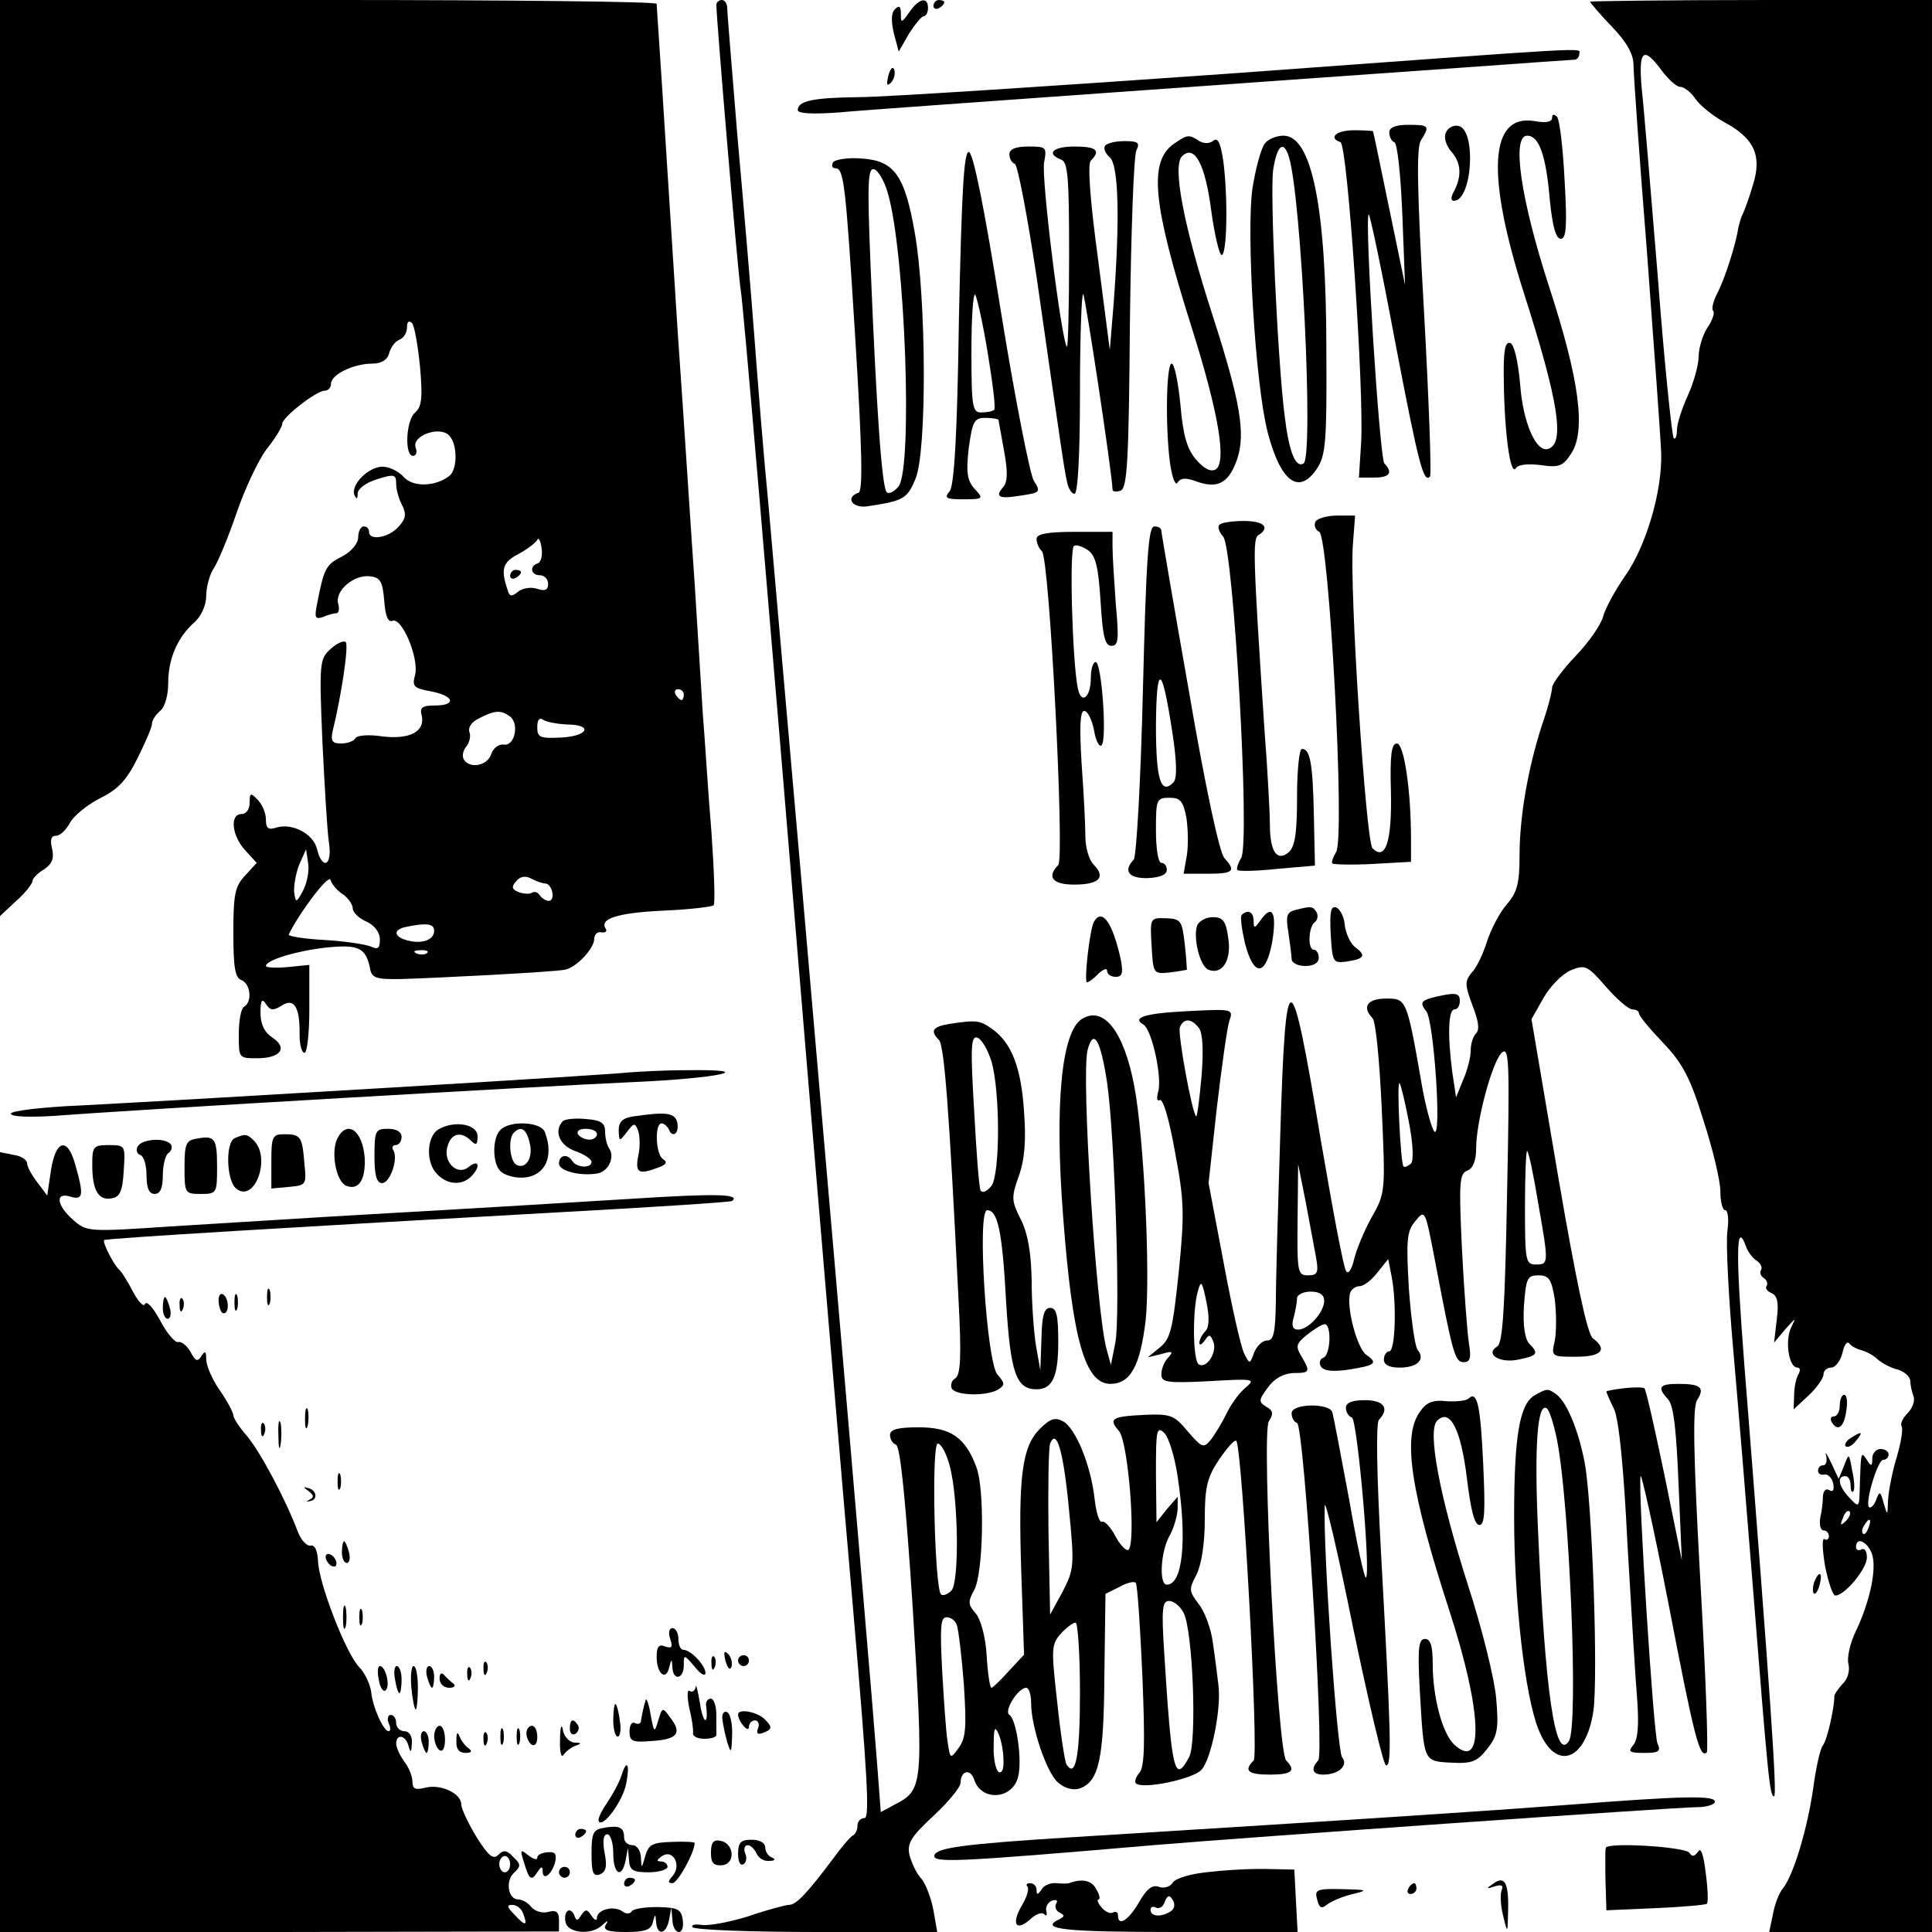 <?xml version="1.0" standalone="no"?>
<!DOCTYPE svg PUBLIC "-//W3C//DTD SVG 20010904//EN"
 "http://www.w3.org/TR/2001/REC-SVG-20010904/DTD/svg10.dtd">
<svg version="1.0" xmlns="http://www.w3.org/2000/svg"
 width="356pt" height="356pt" viewBox="0 0 356 356"
 preserveAspectRatio="xMidYMid meet">
<g transform="translate(0,356) scale(0.1,-0.1)"
fill="#000000" stroke="none">
<path d="M0 2716 l0 -844 30 28 c17 15 30 32 30 37 0 4 9 14 21 21 15 10 19
20 15 38 -4 16 -2 24 7 24 8 0 19 11 26 24 7 13 32 33 55 45 33 16 49 33 69
73 15 30 27 58 27 64 0 7 7 17 15 24 9 7 15 29 15 52 0 44 17 84 49 112 12 11
21 31 21 48 0 16 6 39 14 51 8 12 27 58 42 102 15 44 40 97 55 117 16 20 29
41 29 47 0 12 63 61 78 61 7 0 12 6 12 13 0 17 42 37 76 37 17 0 28 7 31 19 3
11 11 22 19 25 8 3 14 13 14 23 0 10 3 13 9 8 5 -6 11 -42 15 -81 5 -57 3 -74
-9 -84 -17 -14 -20 -80 -4 -80 6 0 8 7 5 15 -8 21 41 40 60 24 17 -14 18 -63
2 -76 -26 -20 -67 -21 -84 -2 -10 11 -27 19 -39 19 -26 0 -59 -33 -52 -52 4
-9 6 -8 6 3 1 9 16 20 36 26 32 10 35 9 35 -9 0 -10 5 -28 11 -39 8 -16 7 -25
-7 -40 -18 -20 -54 -26 -54 -9 0 6 -4 10 -10 10 -5 0 -10 -9 -10 -20 0 -11
-12 -26 -29 -35 -30 -15 -34 -22 -46 -84 -6 -29 -5 -33 10 -28 9 4 20 7 25 7
4 0 6 8 3 18 -6 24 30 54 59 50 19 -2 23 -10 26 -45 2 -28 7 -40 15 -37 18 7
49 -69 42 -99 -6 -22 -3 -25 29 -31 43 -8 48 -26 7 -26 -23 0 -28 -4 -24 -18
7 -30 -22 -45 -72 -39 -25 4 -47 2 -50 -3 -3 -6 -15 -10 -27 -10 -16 0 -19 5
-15 23 16 65 30 158 24 164 -4 3 -16 -2 -28 -13 -20 -18 -21 -25 -15 -169 4
-82 9 -167 12 -187 7 -43 -12 -53 -22 -12 -7 28 -46 48 -75 39 -15 -5 -19 -1
-19 15 0 12 -7 28 -15 36 -13 14 -15 13 -15 -5 0 -12 -6 -21 -15 -21 -22 0
-18 -40 7 -67 l21 -23 -21 -23 c-19 -20 -22 -35 -22 -105 0 -64 3 -84 15 -88
17 -7 20 -40 5 -49 -6 -3 -10 -26 -10 -51 0 -44 0 -44 34 -44 43 0 57 19 28
38 -15 10 -22 25 -22 46 0 23 3 27 10 16 8 -12 13 -13 29 -3 23 15 34 -3 33
-54 0 -18 4 -33 9 -33 5 0 9 36 9 81 l0 81 -40 -4 c-22 -2 -40 -1 -40 2 0 11
57 28 111 34 60 6 73 0 81 -39 3 -17 11 -20 58 -19 70 2 280 13 300 17 21 3
55 39 55 57 0 8 6 14 13 12 8 -1 11 2 8 7 -12 18 22 29 106 33 48 2 90 7 93
10 3 3 1 63 -4 134 -6 71 -12 170 -16 219 -3 50 -10 158 -15 240 -6 83 -19
290 -31 460 -11 171 -24 375 -29 455 -5 80 -10 148 -10 153 0 4 -272 7 -605 7
l-605 0 0 -844z m991 -194 c-16 -5 -13 -22 4 -22 8 0 15 -7 15 -16 0 -11 -6
-14 -20 -9 -12 4 -27 1 -35 -5 -12 -10 -16 -9 -19 1 -14 40 -10 53 19 68 17 9
32 21 35 26 2 6 6 -1 8 -15 2 -13 -1 -26 -7 -28z m269 -242 c0 -5 -2 -10 -4
-10 -3 0 -8 5 -11 10 -3 6 -1 10 4 10 6 0 11 -4 11 -10z m-322 -39 c20 -12 11
-57 -10 -53 -9 1 -19 -6 -23 -18 -7 -21 -39 -27 -50 -10 -4 6 -2 17 4 24 6 7
9 20 6 27 -3 8 4 19 17 25 29 15 40 16 56 5z m106 -16 c49 0 41 -21 -9 -24
-40 -2 -45 0 -45 19 0 14 4 19 12 13 7 -4 26 -7 42 -8z m-486 -307 c-12 -22
-13 -22 -16 -2 -1 11 3 34 9 50 l13 29 4 -27 c2 -15 -3 -37 -10 -50z m74 -6
c10 -7 18 -19 18 -26 0 -7 11 -18 25 -24 15 -7 25 -20 25 -33 0 -17 -4 -19
-17 -13 -10 4 -49 10 -86 12 -37 2 -67 7 -65 10 20 41 73 111 77 101 2 -8 12
-20 23 -27z m373 20 c13 -1 19 -32 6 -32 -5 0 -13 5 -16 10 -4 6 -10 8 -15 5
-4 -3 -15 -2 -24 1 -13 5 -14 10 -5 20 7 9 17 11 28 5 9 -5 21 -9 26 -9z
m-205 -87 c0 -17 -22 -25 -49 -18 -26 7 -27 20 -3 25 38 8 52 6 52 -7z m-13
-41 c-3 -3 -12 -4 -19 -1 -8 3 -5 6 6 6 11 1 17 -2 13 -5z"/>
<path d="M940 2499 c0 -5 5 -7 10 -4 6 3 10 8 10 11 0 2 -4 4 -10 4 -5 0 -10
-5 -10 -11z"/>
<path d="M1320 3551 c0 -25 40 -500 45 -526 5 -32 44 -487 125 -1465 28 -333
65 -773 83 -977 25 -292 30 -373 20 -373 -7 0 -13 -6 -13 -14 0 -8 -4 -16 -8
-18 -4 -1 -21 -21 -37 -43 -48 -64 -68 -85 -81 -85 -6 0 -40 -9 -75 -21 -35
-11 -74 -18 -86 -16 -12 2 -20 0 -17 -4 3 -5 106 -9 228 -9 l223 0 -7 40 c-4
22 -14 48 -22 58 -9 9 -18 29 -22 43 -5 22 2 34 44 73 28 26 50 53 50 61 0 22
18 27 25 6 13 -41 71 -37 81 5 8 30 -3 106 -16 114 -11 7 16 50 31 50 5 0 9
-13 9 -28 0 -44 28 -127 49 -146 12 -11 27 -15 39 -12 37 12 46 53 47 210 l2
149 26 13 c14 8 28 11 30 7 3 -5 8 -81 12 -171 5 -124 4 -166 -5 -178 -7 -8
-10 -17 -7 -20 12 -12 106 8 121 25 18 20 37 113 31 157 -2 16 -6 50 -10 76
-3 26 -15 58 -26 72 -18 24 -19 27 -4 55 9 19 15 57 15 101 0 59 4 77 26 110
15 22 29 38 32 35 11 -11 42 -579 32 -589 -19 -19 -10 -26 30 -26 40 0 49 7
30 26 -16 16 -46 603 -32 625 9 14 8 20 -5 27 -14 9 -14 12 3 35 12 17 29 26
47 27 31 0 32 2 15 31 -11 18 -10 23 11 40 13 10 27 19 32 19 13 0 11 -58 -3
-62 -6 -2 -8 -10 -4 -16 5 -8 21 -10 49 -6 52 8 57 12 34 28 -17 13 -37 90
-29 114 2 6 10 12 17 12 8 0 22 11 33 25 l20 25 6 -31 c10 -49 7 -139 -4 -139
-5 0 -10 -7 -10 -15 0 -10 10 -15 29 -15 33 0 48 15 33 33 -5 7 -12 58 -16
113 -5 89 -4 105 12 124 18 22 18 21 36 -72 33 -174 37 -188 53 -188 12 0 14
8 10 33 -3 17 -9 95 -13 173 -6 125 -5 142 10 147 10 4 16 18 16 41 0 49 29
158 47 176 14 13 15 -14 10 -259 -4 -214 -8 -275 -18 -282 -24 -14 5 -32 40
-24 34 7 37 11 19 29 -8 8 -12 33 -10 69 4 52 6 57 27 57 19 0 24 -7 30 -45 3
-26 3 -59 0 -75 -7 -30 -6 -30 39 -30 47 0 59 13 31 34 -10 8 -30 101 -64 299
l-49 289 22 39 c12 21 34 44 50 51 27 11 31 9 65 -30 20 -23 42 -42 49 -42 6
0 12 -3 12 -7 0 -5 20 -29 45 -55 36 -38 50 -65 74 -143 17 -52 31 -111 31
-130 0 -19 4 -35 9 -35 5 0 7 -17 4 -38 -3 -21 2 -121 11 -222 9 -102 25 -297
36 -435 28 -353 31 -385 39 -385 6 0 -6 177 -55 798 -16 206 -15 264 3 216 3
-10 13 -23 20 -27 7 -5 11 -12 8 -17 -3 -5 -1 -11 5 -15 6 -4 8 -10 5 -15 -3
-4 2 -10 10 -13 10 -5 13 -17 9 -48 l-5 -43 21 25 c20 22 20 23 10 2 -11 -24
-4 -73 12 -73 5 0 6 -5 2 -12 -4 -6 -8 -24 -8 -38 l-1 -27 28 26 c15 14 27 32
27 38 0 7 6 13 14 13 8 0 17 12 21 27 3 15 9 23 13 17 4 -5 14 -10 22 -12 8
-2 22 -9 30 -17 8 -7 25 -16 38 -19 12 -4 22 -13 22 -21 0 -7 3 -20 6 -28 3
-8 -2 -22 -11 -31 -9 -9 -14 -20 -11 -24 3 -5 -1 -30 -9 -57 -8 -26 -15 -62
-16 -79 -1 -29 -1 -30 -8 -6 -6 23 -8 23 -14 6 -4 -10 -10 -16 -13 -13 -8 8
16 87 26 87 6 0 10 5 10 10 0 6 -7 10 -15 10 -8 0 -15 -8 -15 -17 0 -15 -2
-16 -10 -3 -11 17 -11 14 -13 -47 -1 -42 -1 -42 -19 -23 -20 21 -24 40 -8 40
6 0 10 -7 10 -17 0 -9 2 -14 5 -11 3 3 2 20 -2 38 -6 33 -6 33 -15 9 l-10 -24
-14 30 c-8 17 -12 22 -9 13 2 -10 0 -18 -5 -18 -6 0 -10 -4 -10 -10 0 -5 5 -9
12 -7 6 1 14 -6 16 -17 2 -11 0 -16 -7 -12 -6 4 -11 0 -12 -11 0 -10 -2 -28
-5 -40 -2 -13 1 -23 6 -23 6 0 10 -5 10 -11 0 -5 -4 -8 -8 -5 -5 3 -4 -20 1
-50 6 -29 14 -54 19 -54 17 0 58 49 58 70 0 12 -4 18 -10 15 -5 -3 -10 -1 -10
4 0 20 20 11 29 -11 10 -27 -3 -88 -29 -143 -11 -22 -17 -50 -14 -61 3 -12 -1
-28 -11 -37 -8 -9 -16 -20 -15 -24 0 -20 -13 -79 -21 -89 -5 -6 -13 -42 -18
-80 -11 -76 -37 -161 -56 -184 -7 -8 -15 -30 -18 -47 l-7 -33 150 0 150 0 0
1780 0 1780 -315 0 c-173 0 -315 -2 -315 -3 0 -2 18 -23 40 -46 28 -29 40 -51
40 -71 0 -16 11 -172 25 -347 13 -175 25 -340 26 -368 2 -71 -28 -172 -67
-227 -18 -26 -36 -59 -40 -74 -4 -15 -26 -47 -50 -72 -24 -25 -44 -52 -44 -59
0 -7 -8 -39 -19 -70 -26 -81 -41 -169 -41 -240 0 -50 -4 -67 -24 -90 -13 -15
-29 -46 -36 -68 -7 -22 -19 -48 -28 -57 -13 -16 -13 -22 1 -60 11 -28 14 -45
7 -52 -6 -6 -10 -20 -10 -32 0 -12 -6 -36 -14 -54 l-13 -32 -7 47 c-9 69 -7
115 4 115 6 0 10 7 10 16 0 13 -7 15 -32 10 -39 -8 -44 -12 -30 -29 14 -16 29
-236 15 -222 -5 6 -15 42 -22 80 -29 166 -29 165 -67 165 -34 0 -45 -15 -25
-36 6 -5 13 -79 17 -165 7 -156 7 -157 -19 -203 -14 -25 -28 -60 -32 -77 -4
-17 -10 -27 -14 -22 -5 4 -25 113 -47 241 -56 338 -65 339 -75 9 -4 -128 -8
-265 -8 -304 -1 -59 -4 -73 -16 -73 -9 0 -19 -10 -24 -22 -8 -22 -8 -22 -18
-3 -6 11 -23 86 -38 167 l-28 148 15 137 c9 76 19 148 23 161 8 23 7 23 -74
19 -82 -4 -106 -12 -84 -25 16 -10 35 -99 27 -124 -3 -12 -2 -18 3 -15 6 4 18
-38 28 -95 17 -90 18 -113 7 -222 -11 -105 -15 -123 -35 -139 l-22 -18 25 6
c20 6 23 5 13 -6 -7 -7 -13 -21 -13 -31 0 -15 9 -17 88 -13 84 5 86 4 67 -12
-12 -10 -27 -31 -35 -48 -8 -16 -21 -38 -29 -48 -13 -16 -16 -15 -42 15 -25
30 -31 33 -79 31 -62 -3 -68 -7 -48 -30 17 -20 32 -209 17 -219 -4 -2 -15 9
-24 26 -9 17 -20 28 -24 26 -5 -3 -11 16 -14 42 -7 63 -35 130 -58 143 -15 8
-24 5 -43 -14 -33 -33 -40 -88 -34 -268 l5 -148 -28 -30 c-15 -17 -30 -31 -32
-31 -3 0 -7 27 -9 60 -2 35 -11 66 -20 77 -14 16 -15 21 -3 43 17 30 20 186 4
227 -20 54 -47 73 -106 73 -39 0 -53 -4 -53 -14 0 -8 5 -16 11 -18 8 -3 18
-104 31 -303 20 -326 19 -333 -33 -360 l-26 -14 -7 92 c-13 174 -132 1548
-200 2317 -9 91 -20 230 -26 310 -6 80 -20 245 -31 367 -10 123 -19 230 -19
238 0 8 -4 15 -10 15 -5 0 -10 -4 -10 -9z m1742 -121 c12 -16 27 -30 34 -30 7
0 20 -10 28 -22 9 -13 33 -32 53 -43 56 -30 70 -62 53 -116 -7 -24 -16 -48
-19 -54 -3 -5 -6 -17 -8 -25 -4 -29 -25 -95 -39 -121 -7 -14 -11 -29 -7 -32 3
-4 -2 -18 -11 -31 -9 -14 -16 -38 -16 -53 0 -15 -9 -48 -20 -72 -11 -24 -20
-52 -20 -64 0 -11 -3 -18 -6 -14 -3 3 -17 135 -29 294 -13 158 -26 316 -30
351 -6 70 3 78 37 32z m-853 -1764 c7 -9 9 -39 5 -90 -4 -42 -8 -75 -10 -73
-8 8 -34 152 -30 164 7 17 21 17 35 -1z m387 -173 c8 -41 9 -72 4 -77 -6 -5
-12 -8 -14 -5 -5 5 -13 159 -7 153 2 -2 10 -34 17 -71z m238 -148 c20 -114 20
-115 -4 -115 -19 0 -20 7 -20 107 0 58 2 104 4 102 3 -2 12 -45 20 -94z m-409
-102 c5 -28 3 -33 -15 -33 -19 0 -20 6 -19 103 l1 102 14 -70 c7 -38 16 -85
19 -102z m-204 -136 c-6 -6 -11 -16 -11 -21 0 -6 4 -4 10 4 8 12 10 12 16 -3
7 -19 -13 -50 -27 -41 -11 6 -12 98 -2 134 6 22 8 20 16 -19 6 -29 5 -47 -2
-54z m219 56 c0 -21 -29 -53 -48 -53 -10 0 -13 7 -8 23 3 12 6 28 6 35 0 6 11
12 25 12 17 0 25 -6 25 -17z m-270 -324 c18 -119 9 -199 -20 -199 -15 0 -11
62 5 90 8 14 14 36 15 49 l0 23 -20 -23 -19 -24 -1 90 c0 81 1 88 16 74 8 -9
19 -45 24 -80z m-200 -63 c10 -101 9 -108 -12 -149 l-23 -42 -3 150 c-1 82 0
156 3 165 12 30 25 -16 35 -124z m-220 83 c16 -59 18 -215 3 -230 -7 -7 -15
-10 -19 -7 -12 12 -18 278 -6 278 6 0 16 -18 22 -41z m1651 -102 c-10 -9 -11
-8 -5 6 3 10 9 15 12 12 3 -3 0 -11 -7 -18z m42 -12 c-3 -9 -8 -14 -10 -11 -3
3 -2 9 2 15 9 16 15 13 8 -4z m-1262 -157 c17 -32 25 -239 10 -266 -27 -50
-32 -27 -46 196 -5 78 -3 92 9 92 9 0 21 -10 27 -22z m-418 -22 c3 -8 9 -57
13 -109 5 -78 4 -99 -9 -117 -16 -22 -16 -22 -21 11 -3 19 -7 78 -10 132 -4
78 -3 97 8 97 8 0 16 -6 19 -14z m227 -125 c0 -117 -8 -159 -25 -132 -3 6 -11
57 -17 115 -11 98 -11 106 7 126 10 11 22 20 27 20 4 0 8 -58 8 -129z m-141
-124 c1 -16 -3 -26 -9 -22 -5 3 -10 25 -9 48 0 33 2 38 9 22 5 -11 9 -33 9
-48z"/>
<path d="M1676 3538 c-15 -21 -16 -21 -16 -3 0 13 -3 16 -11 8 -7 -7 -7 -22
-2 -44 l9 -34 19 33 c11 17 23 32 27 32 4 0 8 7 8 15 0 22 -17 18 -34 -7z"/>
<path d="M1720 3549 c0 -5 5 -7 10 -4 6 3 10 8 10 11 0 2 -4 4 -10 4 -5 0 -10
-5 -10 -11z"/>
<path d="M2260 3424 c-327 -23 -632 -43 -677 -43 -86 -1 -113 -7 -113 -24 0
-6 27 -8 78 -4 42 4 271 20 507 37 237 17 522 37 634 45 112 8 208 15 212 15
5 0 9 5 9 10 0 13 51 15 -650 -36z"/>
<path d="M1637 3421 c-4 -17 -3 -21 5 -13 5 5 8 16 6 23 -3 8 -7 3 -11 -10z"/>
<path d="M2860 3343 c0 -8 -12 -10 -33 -6 -82 13 -89 -97 -19 -317 64 -200 76
-277 45 -287 -22 -8 -47 48 -52 120 -4 43 -11 72 -18 75 -10 3 -13 -15 -12
-70 1 -94 12 -176 22 -161 4 7 22 9 46 6 34 -5 41 -2 56 21 28 42 15 137 -40
306 -53 163 -70 280 -41 280 22 0 35 -36 42 -121 5 -47 11 -69 20 -69 10 0 12
23 7 108 -3 59 -9 111 -14 117 -6 5 -9 5 -9 -2z"/>
<path d="M2560 3316 c0 -8 4 -16 9 -18 6 -1 12 -61 15 -133 l5 -130 -29 140
c-16 77 -29 141 -30 143 0 1 -16 2 -35 2 -33 0 -48 -14 -25 -22 13 -4 44 -461
38 -555 l-4 -63 28 0 c29 0 35 9 19 26 -9 9 -37 451 -29 459 2 2 24 -102 48
-231 44 -230 53 -265 65 -252 3 3 -2 140 -11 303 -13 227 -14 302 -6 316 17
27 16 29 -23 29 -24 0 -35 -5 -35 -14z"/>
<path d="M2664 3315 c-4 -8 1 -24 10 -34 18 -20 20 -44 6 -72 -7 -12 -7 -19
-1 -19 34 0 42 132 8 138 -9 2 -20 -4 -23 -13z"/>
<path d="M2163 3295 c-47 -33 -39 -111 33 -339 49 -155 65 -248 44 -261 -9 -5
-21 1 -36 18 -17 20 -24 45 -29 102 -4 41 -11 75 -16 75 -10 0 -12 -116 -3
-184 4 -27 10 -42 14 -35 6 9 16 9 37 1 38 -13 58 -1 73 43 15 47 6 104 -46
265 -53 164 -74 274 -56 292 23 23 43 -15 54 -101 6 -44 15 -81 19 -81 10 0
12 106 3 174 -5 33 -10 43 -18 37 -7 -6 -17 -6 -26 -1 -20 13 -22 12 -47 -5z"/>
<path d="M2331 3296 c-7 -8 -17 -45 -23 -82 -12 -81 5 -363 28 -451 24 -92 58
-116 91 -66 16 24 18 52 17 218 0 264 -27 395 -79 395 -12 0 -28 -6 -34 -14z
m44 -25 c23 -74 46 -553 27 -565 -15 -9 -27 22 -35 89 -13 104 -27 410 -21
452 7 45 19 56 29 24z"/>
<path d="M2036 3291 c-3 -5 1 -14 9 -21 16 -14 19 -111 7 -270 l-7 -85 -22
170 c-15 111 -19 173 -13 179 19 19 10 26 -30 26 -40 0 -53 -13 -25 -24 13 -4
15 -34 15 -177 0 -95 -2 -170 -4 -168 -10 10 -48 314 -42 340 5 28 4 29 -29
29 -24 0 -35 -5 -35 -14 0 -8 4 -16 10 -18 5 -1 23 -95 40 -208 49 -342 51
-354 56 -377 2 -13 9 -23 14 -23 6 0 10 71 10 187 0 102 3 184 6 181 4 -5 53
-328 54 -360 0 -4 7 -5 15 -2 12 5 15 53 17 307 2 166 7 310 12 320 7 14 3 17
-22 17 -17 0 -33 -4 -36 -9z"/>
<path d="M1767 2975 c-3 -219 -9 -310 -17 -320 -11 -13 -7 -15 25 -15 37 0 38
1 21 19 -14 16 -16 30 -11 75 7 50 10 56 31 56 13 0 24 -2 24 -4 0 -2 5 -27
10 -56 7 -38 7 -57 -1 -67 -17 -19 -8 -23 33 -16 35 5 36 7 23 27 -7 11 -35
153 -61 314 -31 194 -51 292 -59 292 -9 0 -13 -77 -18 -305z m53 -65 c9 -55
15 -102 12 -105 -3 -3 -14 -5 -24 -5 -16 0 -18 10 -18 112 0 61 3 108 7 105 3
-4 14 -52 23 -107z"/>
<path d="M1535 3261 c-3 -6 -2 -11 4 -11 16 0 19 -25 37 -314 13 -210 14 -281
6 -284 -25 -8 -12 -29 16 -25 67 10 74 14 89 51 21 49 20 329 -1 451 -19 109
-38 135 -99 139 -25 2 -48 -2 -52 -7z m101 -57 c32 -110 46 -503 20 -540 -8
-10 -18 -15 -22 -11 -9 8 -19 151 -30 421 -6 149 -5 178 7 174 7 -2 19 -22 25
-44z"/>
<path d="M2424 2599 c-3 -6 -1 -15 7 -19 18 -12 48 -563 31 -590 -6 -10 -9
-19 -7 -21 2 -2 35 -3 74 -1 l71 4 0 41 c0 92 -13 177 -26 177 -10 0 -13 -21
-11 -89 2 -92 -10 -128 -34 -104 -12 12 -43 481 -36 561 l4 52 -33 0 c-18 0
-36 -5 -40 -11z"/>
<path d="M2247 2593 c-4 -3 -1 -13 7 -22 19 -23 50 -565 33 -592 -6 -10 -9
-20 -7 -22 3 -3 36 -2 74 2 l69 6 -2 93 c-2 97 -7 122 -22 122 -5 0 -9 -40 -9
-89 0 -68 -4 -92 -16 -102 -21 -17 -34 2 -34 51 0 19 -4 98 -10 175 -21 318
-22 353 -11 359 22 14 10 26 -27 26 -21 0 -42 -3 -45 -7z"/>
<path d="M2106 2288 c-4 -167 -12 -307 -17 -312 -20 -21 -9 -35 26 -34 22 1
35 6 35 15 0 7 -4 13 -10 13 -6 0 -10 27 -10 60 0 57 1 60 25 60 20 0 25 -6
31 -36 3 -19 4 -51 1 -70 l-6 -34 45 0 c47 0 52 5 30 29 -9 10 -35 131 -65
306 -28 159 -51 293 -51 297 0 5 -6 8 -13 8 -11 0 -15 -59 -21 -302z m54 -76
c9 -58 9 -87 2 -94 -23 -23 -32 5 -32 105 1 117 11 113 30 -11z"/>
<path d="M1910 2567 c0 -7 4 -17 10 -23 14 -14 42 -566 30 -578 -22 -22 -10
-36 29 -36 46 0 59 13 37 36 -9 8 -16 32 -16 52 0 20 -3 81 -7 135 -4 68 -3
97 5 97 6 0 14 -16 18 -36 3 -19 10 -32 14 -27 10 11 0 153 -11 153 -5 0 -9
-13 -9 -29 0 -37 -18 -50 -24 -19 -10 48 -16 257 -7 262 4 3 16 -1 26 -8 14
-10 19 -31 23 -95 4 -64 8 -81 20 -81 13 0 14 12 8 77 -3 42 -6 89 -6 105 l0
28 -70 0 c-51 0 -70 -4 -70 -13z"/>
<path d="M2386 1883 c-15 -4 -17 -11 -12 -41 3 -21 6 -43 6 -49 0 -7 11 -13
25 -13 16 0 25 6 25 15 0 8 -4 15 -9 15 -12 0 -10 43 2 51 5 4 6 12 3 18 -7
11 -9 12 -40 4z"/>
<path d="M2452 1839 c3 -51 4 -54 28 -51 34 5 38 11 18 26 -9 6 -18 25 -20 41
-1 16 -9 30 -16 33 -10 3 -12 -9 -10 -49z"/>
<path d="M2288 1874 c-3 -3 0 -26 6 -52 16 -62 38 -62 50 1 9 54 1 72 -20 43
-12 -17 -14 -18 -14 -3 0 17 -11 22 -22 11z"/>
<path d="M2016 1862 c-8 -13 -19 -112 -13 -112 3 0 13 7 21 16 9 8 16 11 16 5
0 -6 7 -11 16 -11 12 0 14 7 9 33 -15 67 -34 94 -49 69z"/>
<path d="M2122 1817 c3 -51 3 -52 33 -49 17 2 31 5 32 5 0 1 -1 23 -4 48 -5
43 -7 46 -35 47 -29 1 -29 0 -26 -51z"/>
<path d="M2206 1855 c-8 -23 5 -76 21 -82 26 -10 43 19 36 60 -4 30 -10 37
-28 37 -13 0 -25 -7 -29 -15z"/>
<path d="M1993 1682 c-37 -24 -50 -157 -34 -364 17 -225 40 -308 87 -308 37 0
55 33 65 117 9 83 -3 339 -21 432 -19 101 -57 149 -97 123z m47 -117 c14 -96
25 -432 15 -480 l-8 -40 -8 29 c-19 68 -47 504 -35 551 11 42 24 19 36 -60z"/>
<path d="M1748 1673 c-30 -5 -34 -13 -18 -29 10 -10 19 -129 36 -474 6 -111 4
-144 -6 -150 -7 -4 -9 -13 -6 -19 9 -13 65 -14 86 -1 12 8 12 11 -2 27 -20 23
-38 303 -19 303 20 0 28 -41 35 -170 8 -129 18 -160 56 -160 29 0 40 23 40 87
0 49 -3 63 -15 63 -11 0 -15 -14 -16 -57 l-2 -58 -8 45 c-4 25 -8 79 -8 120
-1 53 -7 87 -20 113 -17 34 -18 40 -4 79 11 30 14 66 10 119 -5 81 -23 128
-59 153 -22 16 -29 17 -80 9z m79 -69 c16 -56 16 -206 0 -229 -8 -10 -16 -14
-20 -9 -3 5 -8 72 -12 148 -7 116 -6 138 6 134 8 -3 19 -22 26 -44z"/>
<path d="M1160 1584 c-27 -4 -800 -50 -1012 -61 -71 -3 -128 -10 -128 -15 0
-6 34 -7 83 -4 139 11 903 55 1062 62 160 7 238 24 100 22 -44 0 -91 -3 -105
-4z"/>
<path d="M1168 1503 c-21 -3 -28 -10 -28 -26 1 -21 1 -21 15 -3 13 17 15 18
21 2 3 -9 4 -30 0 -46 -6 -32 1 -35 38 -21 14 5 16 10 8 15 -14 8 -16 66 -3
66 5 0 11 -6 14 -12 2 -7 8 -10 12 -6 4 4 5 14 2 23 -6 15 -23 16 -79 8z"/>
<path d="M1037 1494 c-17 -18 -6 -45 23 -55 17 -6 30 -15 30 -20 0 -12 -27
-11 -35 1 -9 15 -25 12 -25 -4 0 -14 41 -24 72 -18 19 4 31 29 21 45 -5 7 -8
21 -8 32 0 16 -8 21 -35 23 -20 2 -39 0 -43 -4z m63 -24 c0 -5 -6 -10 -14 -10
-8 0 -18 5 -21 10 -3 6 3 10 14 10 12 0 21 -4 21 -10z"/>
<path d="M808 1479 c-22 -13 -24 -62 -2 -83 18 -19 45 -21 62 -4 18 18 15 33
-4 18 -21 -18 -49 9 -39 39 7 23 25 27 43 9 9 -9 12 -8 12 8 0 23 -43 30 -72
13z"/>
<path d="M922 1478 c-15 -15 -15 -61 0 -76 7 -7 24 -12 38 -12 43 0 62 37 44
84 -7 19 -64 22 -82 4z m54 -24 c7 -27 -7 -50 -25 -40 -12 8 -15 49 -4 59 13
13 23 7 29 -19z"/>
<path d="M622 1463 c-13 -25 -3 -80 16 -88 23 -9 36 11 34 52 -4 50 -32 70
-50 36z"/>
<path d="M690 1430 c0 -36 4 -50 14 -50 15 0 30 45 21 60 -4 6 -1 10 4 10 6 0
11 7 11 15 0 9 -9 15 -25 15 -23 0 -25 -3 -25 -50z"/>
<path d="M363 1462 c-20 -3 -23 -9 -23 -53 0 -48 1 -49 30 -49 29 0 30 1 30
49 0 54 -4 59 -37 53z"/>
<path d="M433 1463 c-18 -7 -16 -78 2 -93 34 -28 65 56 33 88 -13 13 -16 13
-35 5z"/>
<path d="M500 1420 l0 -50 33 3 c31 3 32 4 28 42 -4 51 -7 55 -37 55 -22 0
-24 -4 -24 -50z"/>
<path d="M254 1448 c-4 -6 -2 -14 4 -16 7 -2 12 -19 12 -38 0 -24 5 -34 15
-34 10 0 15 10 15 34 0 19 5 38 10 41 6 4 8 11 5 16 -9 13 -52 11 -61 -3z"/>
<path d="M94 1404 l-7 -47 -18 24 c-10 13 -19 29 -19 35 0 7 -11 14 -25 16
l-25 5 0 -719 0 -718 515 0 515 1 0 21 c0 15 -5 19 -20 15 -10 -3 -24 1 -31 9
-6 8 -17 14 -24 14 -19 0 -24 34 -8 49 13 12 13 16 -1 29 -12 13 -18 14 -28 4
-9 -9 -18 -2 -40 33 -15 25 -28 52 -28 60 0 20 -37 38 -66 31 -19 -5 -24 -2
-24 11 0 10 -7 27 -15 37 -8 11 -15 26 -15 33 0 19 18 16 23 -5 4 -13 5 -11 6
6 1 13 -5 22 -14 22 -8 0 -15 7 -15 15 0 8 -4 15 -10 15 -5 0 -7 -7 -4 -15 4
-8 4 -15 0 -15 -9 0 -29 43 -32 72 -2 15 -12 36 -22 46 -24 24 -75 155 -76
196 -1 19 -6 30 -14 28 -7 -1 -17 10 -23 25 -22 59 -70 149 -94 177 -14 16
-25 33 -25 38 0 5 -11 26 -25 46 -14 20 -25 46 -25 57 0 15 -2 17 -9 6 -7 -11
-11 -9 -20 8 -6 11 -17 20 -23 18 -6 -1 -21 17 -33 40 -13 24 -25 37 -28 30
-2 -6 -12 4 -22 23 -10 19 -21 37 -25 40 -9 7 -32 51 -28 55 3 3 350 24 853
52 165 9 302 18 304 20 16 13 -30 14 -186 4 -98 -6 -295 -18 -438 -26 -143 -8
-328 -20 -412 -25 -150 -10 -153 -10 -178 12 -31 27 -34 52 -5 43 23 -7 25 2
9 58 -14 52 -36 48 -45 -9z m846 -1279 c0 -8 -4 -15 -10 -15 -5 0 -10 7 -10
15 0 8 5 15 10 15 6 0 10 -7 10 -15z m24 -91 c9 -23 4 -24 -16 -2 -14 14 -15
18 -4 18 8 0 17 -7 20 -16z"/>
<path d="M170 1413 c0 -47 12 -66 36 -61 15 2 20 14 22 51 3 46 3 47 -27 47
-29 0 -31 -2 -31 -37z"/>
<path d="M492 1170 c0 -14 2 -19 5 -12 2 6 2 18 0 25 -3 6 -5 1 -5 -13z"/>
<path d="M403 1160 c1 -11 5 -20 9 -20 11 0 10 28 -1 35 -6 3 -9 -4 -8 -15z"/>
<path d="M432 1160 c0 -14 2 -19 5 -12 2 6 2 18 0 25 -3 6 -5 1 -5 -13z"/>
<path d="M300 1150 c0 -11 4 -20 9 -20 5 0 7 9 4 20 -3 11 -7 20 -9 20 -2 0
-4 -9 -4 -20z"/>
<path d="M331 1154 c0 -11 3 -14 6 -6 3 7 2 16 -1 19 -3 4 -6 -2 -5 -13z"/>
<path d="M2993 1002 c-18 -2 -33 -5 -33 -6 0 -2 6 -16 14 -32 9 -19 18 -107
25 -252 7 -122 15 -252 18 -287 3 -44 1 -70 -7 -80 -11 -13 -8 -15 20 -15 27
0 31 3 24 18 -7 17 -36 464 -31 492 1 8 25 -99 52 -238 47 -244 57 -283 70
-271 3 3 -2 146 -12 318 -13 236 -14 317 -6 331 15 23 7 30 -34 30 -36 0 -40
-6 -19 -29 10 -11 15 -57 19 -156 l6 -140 -32 157 c-18 86 -34 158 -37 160 -3
2 -20 2 -37 0z"/>
<path d="M2828 989 c-28 -16 -38 -75 -38 -224 0 -157 20 -330 45 -392 31 -78
87 -59 101 34 9 63 -2 383 -16 458 -12 62 -34 114 -54 127 -14 10 -17 9 -38
-3z m41 -82 c23 -117 40 -527 22 -555 -25 -40 -44 89 -57 389 -7 155 -1 235
16 224 5 -3 13 -29 19 -58z"/>
<path d="M2706 983 c-4 -4 -22 -6 -40 -5 -26 3 -38 -2 -50 -20 -32 -45 -17
-145 55 -367 60 -184 64 -296 9 -246 -22 20 -40 87 -40 149 0 33 -4 46 -14 46
-12 0 -14 -16 -10 -92 8 -136 6 -133 58 -136 38 -2 48 2 66 25 19 24 22 36 17
93 -3 36 -26 129 -52 209 -53 166 -75 285 -57 303 24 24 44 -16 55 -106 7 -58
14 -86 23 -86 10 0 11 25 7 113 -5 108 -11 135 -27 120z"/>
<path d="M3390 970 c0 -11 -5 -20 -11 -20 -5 0 -7 -4 -4 -10 11 -19 23 -10 27
20 3 17 1 30 -4 30 -4 0 -8 -9 -8 -20z"/>
<path d="M2480 966 c0 -8 5 -16 11 -18 10 -3 35 -286 26 -295 -3 -2 -17 63
-31 144 -15 81 -29 154 -31 161 -6 17 -75 16 -75 -2 0 -8 4 -16 10 -18 13 -4
51 -610 39 -622 -14 -15 -11 -26 9 -26 29 0 47 17 35 32 -9 11 -35 380 -32
463 0 17 24 -84 52 -223 29 -139 56 -254 61 -255 11 -2 9 58 -9 387 -8 145
-10 245 -4 250 20 21 9 36 -26 36 -24 0 -35 -5 -35 -14z"/>
<path d="M562 945 c0 -16 2 -22 5 -12 2 9 2 23 0 30 -3 6 -5 -1 -5 -18z"/>
<path d="M513 915 c0 -22 2 -30 4 -17 2 12 2 30 0 40 -3 9 -5 -1 -4 -23z"/>
<path d="M481 924 c0 -11 3 -14 6 -6 3 7 2 16 -1 19 -3 4 -6 -2 -5 -13z"/>
<path d="M3410 910 c-8 -5 -12 -12 -9 -15 4 -3 12 1 19 10 14 17 11 19 -10 5z"/>
<path d="M622 830 c0 -14 2 -19 5 -12 2 6 2 18 0 25 -3 6 -5 1 -5 -13z"/>
<path d="M569 812 c9 -7 10 -11 2 -15 -7 -4 -8 -5 0 -3 15 2 13 20 -3 24 -10
3 -10 2 1 -6z"/>
<path d="M630 700 c0 -11 4 -20 9 -20 5 0 7 9 4 20 -3 11 -7 20 -9 20 -2 0 -4
-9 -4 -20z"/>
<path d="M600 691 c0 -5 5 -13 10 -16 6 -3 10 -2 10 4 0 5 -4 13 -10 16 -5 3
-10 2 -10 -4z"/>
<path d="M3343 645 c-3 -9 -3 -18 -1 -21 3 -3 8 4 11 16 6 23 -1 27 -10 5z"/>
<path d="M632 580 c0 -19 2 -27 5 -17 2 9 2 25 0 35 -3 9 -5 1 -5 -18z"/>
<path d="M662 580 c0 -14 2 -19 5 -12 2 6 2 18 0 25 -3 6 -5 1 -5 -13z"/>
<path d="M1235 540 c5 -15 3 -18 -9 -14 -12 5 -16 0 -16 -19 0 -31 17 -45 23
-20 4 17 5 17 6 1 1 -26 21 -22 21 3 0 21 0 21 20 -2 10 -13 19 -19 20 -12 0
14 -27 43 -41 43 -5 0 -9 9 -9 20 0 11 -5 20 -11 20 -6 0 -8 -9 -4 -20z"/>
<path d="M1337 499 c4 -13 8 -18 11 -10 2 7 -1 18 -6 23 -8 8 -9 4 -5 -13z"/>
<path d="M1311 494 c0 -11 3 -14 6 -6 3 7 2 16 -1 19 -3 4 -6 -2 -5 -13z"/>
<path d="M1360 500 c0 -5 5 -10 10 -10 6 0 10 5 10 10 0 6 -4 10 -10 10 -5 0
-10 -4 -10 -10z"/>
<path d="M891 484 c0 -11 3 -14 6 -6 3 7 2 16 -1 19 -3 4 -6 -2 -5 -13z"/>
<path d="M698 465 c2 -14 8 -23 12 -20 10 6 1 45 -10 45 -4 0 -5 -11 -2 -25z"/>
<path d="M728 465 c2 -14 6 -25 8 -25 2 0 4 11 4 25 0 14 -4 25 -9 25 -4 0 -6
-11 -3 -25z"/>
<path d="M758 450 c2 -22 6 -40 8 -40 2 0 4 18 4 40 0 22 -3 40 -8 40 -4 0 -6
-18 -4 -40z"/>
<path d="M787 470 c3 -11 7 -20 9 -20 2 0 4 9 4 20 0 11 -4 20 -9 20 -5 0 -7
-9 -4 -20z"/>
<path d="M861 474 c0 -11 3 -14 6 -6 3 7 2 16 -1 19 -3 4 -6 -2 -5 -13z"/>
<path d="M810 467 c0 -10 8 -17 18 -17 9 0 13 4 7 8 -5 4 -13 11 -17 16 -5 5
-8 2 -8 -7z"/>
<path d="M1282 452 c-1 -7 -6 -11 -11 -8 -5 4 -5 -10 -1 -31 5 -20 8 -41 7
-47 -1 -5 8 -10 21 -10 12 0 22 3 22 7 0 4 0 21 0 37 0 17 -5 30 -10 30 -6 0
-10 -6 -9 -12 5 -38 -5 -36 -11 2 -4 25 -8 39 -8 32z"/>
<path d="M1190 428 c-4 -12 -7 -27 -9 -39 0 -5 -5 -7 -11 -4 -5 3 -10 -3 -10
-15 0 -19 5 -21 42 -18 47 3 55 15 33 43 -14 20 -15 19 -22 -5 -7 -24 -8 -23
-14 10 -3 19 -8 32 -9 28z"/>
<path d="M1130 390 c0 -16 4 -30 8 -30 5 0 7 14 4 30 -2 17 -6 30 -8 30 -2 0
-4 -13 -4 -30z"/>
<path d="M1331 393 c1 -10 5 -29 9 -43 7 -22 8 -21 9 12 1 20 -3 40 -9 43 -5
3 -10 -2 -9 -12z"/>
<path d="M1360 401 c0 -13 20 -36 20 -23 0 6 5 12 11 12 6 0 9 -7 6 -14 -4
-10 -1 -13 9 -9 17 6 18 11 2 26 -14 13 -48 19 -48 8z"/>
<path d="M1032 355 c-1 -22 2 -35 6 -29 4 6 14 14 22 17 12 4 12 6 -2 6 -9 1
-19 11 -21 24 -2 12 -5 5 -5 -18z"/>
<path d="M1050 374 c0 -8 5 -12 10 -9 6 4 8 11 5 16 -9 14 -15 11 -15 -7z"/>
<path d="M800 361 c0 -11 5 -23 10 -26 6 -4 10 5 10 19 0 14 -4 26 -10 26 -5
0 -10 -9 -10 -19z"/>
<path d="M922 360 c0 -14 2 -19 5 -12 2 6 2 18 0 25 -3 6 -5 1 -5 -13z"/>
<path d="M952 360 c0 -14 2 -19 5 -12 2 6 2 18 0 25 -3 6 -5 1 -5 -13z"/>
<path d="M970 366 c0 -8 5 -18 10 -21 6 -3 10 3 10 14 0 12 -4 21 -10 21 -5 0
-10 -6 -10 -14z"/>
<path d="M777 350 c3 -11 7 -20 9 -20 2 0 4 9 4 20 0 11 -4 20 -9 20 -5 0 -7
-9 -4 -20z"/>
<path d="M841 353 c-1 -16 5 -23 17 -23 10 0 13 3 6 8 -6 4 -14 14 -17 22 -4
10 -6 8 -6 -7z"/>
<path d="M891 354 c0 -11 3 -14 6 -6 3 7 2 16 -1 19 -3 4 -6 -2 -5 -13z"/>
<path d="M1145 288 c-4 -13 -17 -36 -27 -51 -11 -16 -18 -31 -14 -34 9 -9 44
39 50 71 7 36 1 46 -9 14z"/>
<path d="M2885 234 c-145 -11 -355 -25 -920 -60 -190 -12 -238 -19 -243 -32
-5 -15 31 -14 403 18 179 15 963 70 1002 70 18 0 33 5 33 10 0 12 -57 11 -275
-6z"/>
<path d="M1113 192 c-20 -3 -23 -10 -23 -47 0 -36 3 -43 15 -39 12 5 14 15 9
40 -4 22 -2 34 5 34 6 0 11 -16 11 -35 0 -39 16 -48 23 -12 l4 22 2 -22 c1
-19 7 -23 36 -23 19 0 35 5 35 10 0 6 -6 10 -12 10 -9 0 -8 3 2 10 20 13 36
-16 20 -36 -9 -10 -10 -14 -1 -14 10 0 41 57 41 74 0 2 -19 3 -42 2 -36 -1
-43 -5 -49 -26 -7 -24 -7 -24 -8 -2 -1 12 -7 22 -16 22 -8 0 -15 6 -15 14 0
19 -9 23 -37 18z"/>
<path d="M1060 179 c0 -5 5 -7 10 -4 6 3 10 8 10 11 0 2 -4 4 -10 4 -5 0 -10
-5 -10 -11z"/>
<path d="M1310 146 c0 -19 5 -24 20 -23 26 2 23 40 -2 45 -13 3 -18 -3 -18
-22z"/>
<path d="M1360 144 c0 -14 4 -23 10 -19 5 3 7 12 3 20 -3 8 -1 15 5 15 5 0 12
-7 16 -15 3 -8 13 -15 23 -14 11 0 13 3 6 6 -7 2 -13 11 -13 19 0 8 -10 14
-25 14 -20 0 -25 -5 -25 -26z"/>
<path d="M2959 155 c-1 -3 -1 -14 -1 -25 0 -11 0 -36 1 -55 l1 -35 91 4 c49 2
92 6 94 8 3 2 2 28 -2 57 -4 34 -9 48 -14 39 -7 -9 -11 -10 -16 -2 -8 11 -152
20 -154 9z"/>
<path d="M965 130 c10 -34 14 -37 25 -20 7 11 10 12 10 2 0 -19 17 -6 23 17 3
15 0 19 -14 18 -11 -1 -19 -5 -19 -10 0 -5 -7 -3 -16 4 -15 12 -16 11 -9 -11z"/>
<path d="M1030 110 c0 -5 5 -10 10 -10 6 0 10 5 10 10 0 6 -4 10 -10 10 -5 0
-10 -4 -10 -10z"/>
<path d="M2232 111 c-37 -3 -66 -12 -71 -20 -5 -8 -16 -11 -25 -8 -12 5 -23
-3 -37 -28 -20 -34 -39 -46 -39 -24 0 5 -4 8 -9 5 -5 -3 -14 1 -21 9 -7 8 -9
15 -6 15 4 0 2 9 -4 19 -8 16 -26 20 -50 11 -3 -1 -13 -1 -24 0 -10 1 -23 -4
-27 -12 -7 -10 -9 -10 -9 0 0 6 -5 12 -12 12 -6 0 -8 -3 -5 -6 4 -4 -1 -20
-10 -35 -20 -34 -11 -49 15 -26 10 10 22 14 26 10 4 -5 6 -2 4 6 -2 7 3 16 11
19 8 2 11 0 7 -6 -3 -6 0 -13 6 -16 10 -5 10 -7 1 -12 -41 -19 8 -24 212 -24
l226 0 -3 57 -3 58 -45 1 c-25 1 -73 -1 -108 -5z m-75 -73 c-17 -11 -37 -10
-37 3 0 5 5 7 10 4 6 -3 13 1 16 10 5 13 9 14 15 4 5 -8 3 -17 -4 -21z"/>
<path d="M1150 89 c0 -5 5 -7 10 -4 6 3 10 8 10 11 0 2 -4 4 -10 4 -5 0 -10
-5 -10 -11z"/>
<path d="M2750 88 c-12 -8 -11 -9 4 -4 13 4 17 2 13 -7 -3 -8 -2 -29 3 -48 8
-33 8 -33 9 13 1 50 -7 63 -29 46z"/>
<path d="M2595 80 c-3 -5 -1 -10 4 -10 6 0 11 5 11 10 0 6 -2 10 -4 10 -3 0
-8 -4 -11 -10z"/>
<path d="M2427 60 c4 -16 8 -18 19 -9 8 6 29 15 47 19 29 7 27 8 -20 9 -47 1
-51 -1 -46 -19z"/>
<path d="M1118 42 c-10 -2 -18 -9 -18 -15 0 -7 -4 -6 -10 3 -8 12 -11 13 -19
1 -7 -11 -9 -11 -13 0 -3 8 -9 11 -13 7 -4 -4 -5 -14 -2 -23 8 -18 48 -20 66
-3 11 10 13 10 7 1 -5 -10 5 -13 38 -13 34 0 46 4 49 18 4 16 5 16 6 0 2 -26
19 -22 24 5 l4 22 2 -22 c0 -13 6 -23 12 -23 6 0 9 10 7 23 -3 19 -9 22 -46
23 -23 0 -45 -3 -48 -8 -3 -5 -11 -5 -17 0 -7 5 -20 7 -29 4z"/>
</g>
</svg>
